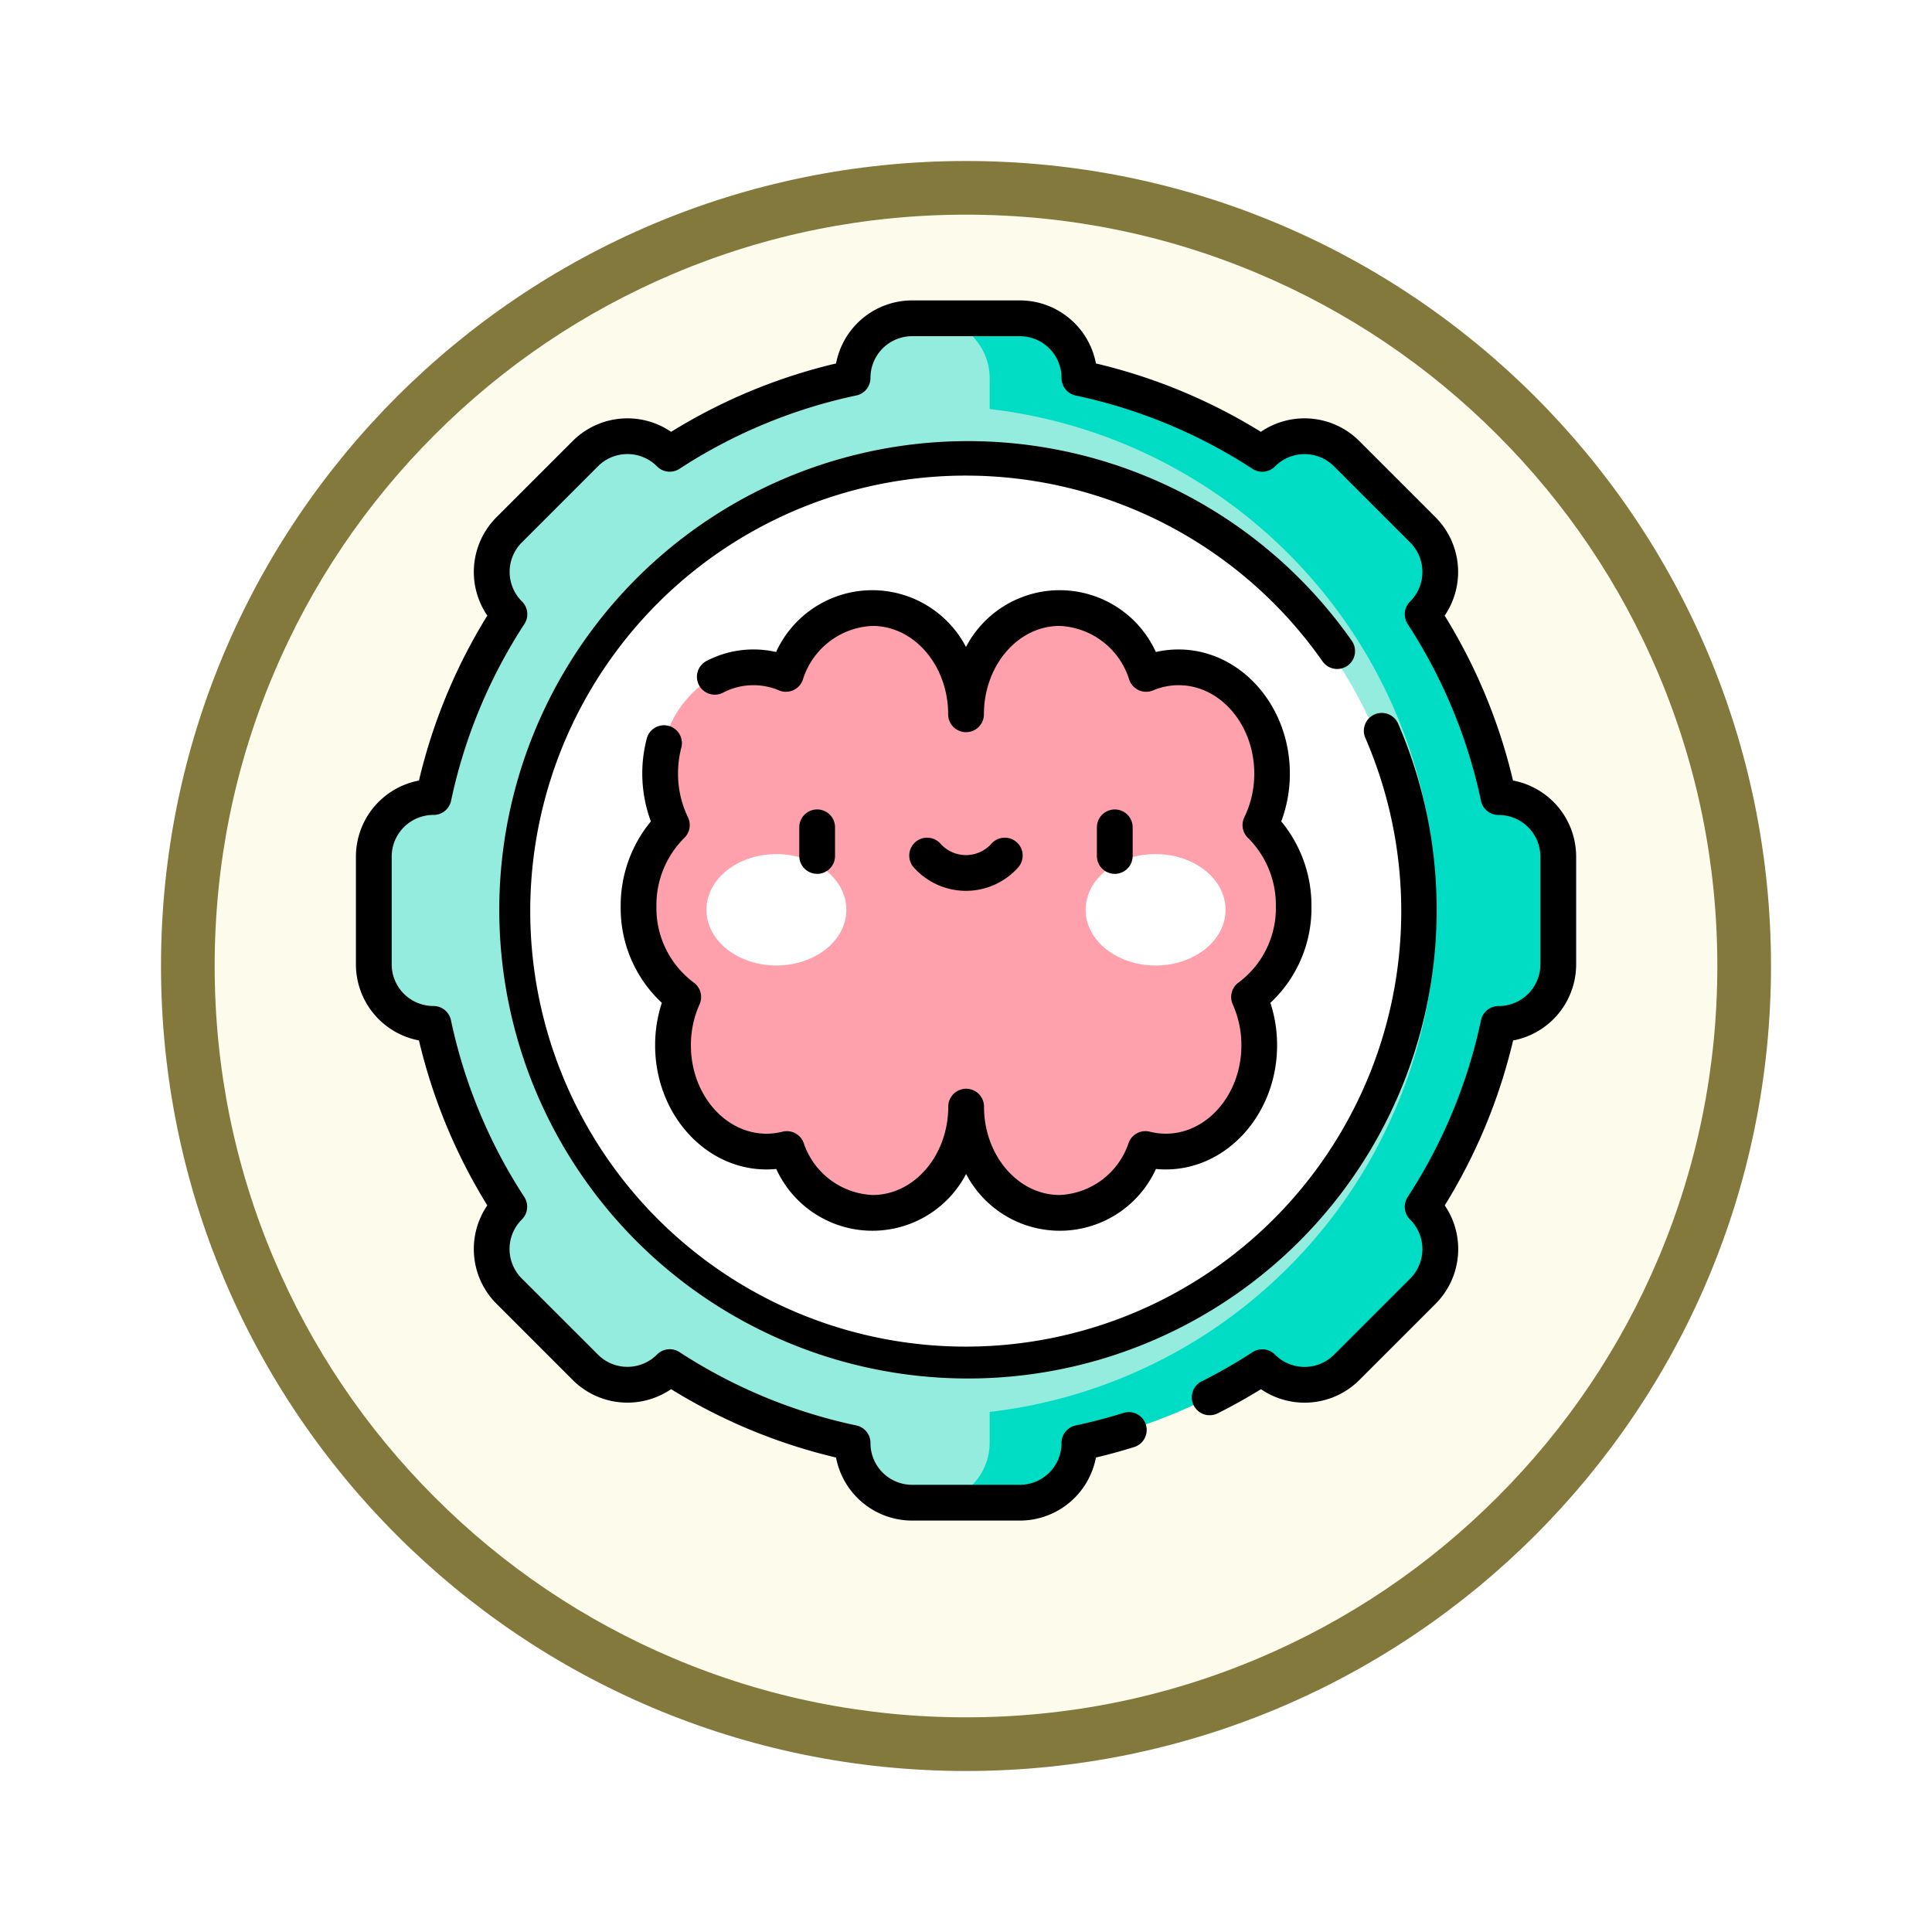 <svg xmlns="http://www.w3.org/2000/svg" xmlns:xlink="http://www.w3.org/1999/xlink" width="108" height="108" viewBox="0 0 108 108">
  <defs>
    <filter id="Path_904820" x="0" y="0" width="108" height="108" filterUnits="userSpaceOnUse">
      <feOffset dy="3" input="SourceAlpha"/>
      <feGaussianBlur stdDeviation="3" result="blur"/>
      <feFlood flood-opacity="0.161"/>
      <feComposite operator="in" in2="blur"/>
      <feComposite in="SourceGraphic"/>
    </filter>
  </defs>
  <g id="Group_1206319" data-name="Group 1206319" transform="translate(-620 -900.686)">
    <g id="Group_1206122" data-name="Group 1206122" transform="translate(0 19.686)">
      <g id="Group_1203639" data-name="Group 1203639" transform="translate(0 81)">
        <g id="Group_1202437" data-name="Group 1202437" transform="translate(0.523 386.813)">
          <g id="Group_1177315" data-name="Group 1177315" transform="translate(-0.523 -112.813)">
            <g id="Group_1173585" data-name="Group 1173585" transform="translate(629 532)">
              <g id="Group_1173428" data-name="Group 1173428" transform="translate(0 0)">
                <g id="Group_1171958" data-name="Group 1171958">
                  <g id="Group_1167341" data-name="Group 1167341">
                    <g id="Group_1166792" data-name="Group 1166792">
                      <g transform="matrix(1, 0, 0, 1, -9, -6)" filter="url(#Path_904820)">
                        <g id="Path_904820-2" data-name="Path 904820" transform="translate(9 6)" fill="#fdfbec">
                          <path d="M 45 88.5 C 39.127 88.5 33.43 87.35 28.068 85.082 C 22.889 82.891 18.236 79.755 14.241 75.759 C 10.245 71.764 7.109 67.111 4.918 61.932 C 2.65 56.57 1.5 50.873 1.5 45 C 1.5 39.127 2.65 33.43 4.918 28.068 C 7.109 22.889 10.245 18.236 14.241 14.241 C 18.236 10.245 22.889 7.109 28.068 4.918 C 33.43 2.65 39.127 1.5 45 1.5 C 50.873 1.5 56.57 2.65 61.932 4.918 C 67.111 7.109 71.764 10.245 75.759 14.241 C 79.755 18.236 82.891 22.889 85.082 28.068 C 87.35 33.43 88.5 39.127 88.5 45 C 88.5 50.873 87.35 56.57 85.082 61.932 C 82.891 67.111 79.755 71.764 75.759 75.759 C 71.764 79.755 67.111 82.891 61.932 85.082 C 56.57 87.35 50.873 88.5 45 88.5 Z" stroke="none"/>
                          <path d="M 45 3 C 39.329 3 33.829 4.11 28.653 6.299 C 23.652 8.415 19.16 11.443 15.302 15.302 C 11.443 19.16 8.415 23.652 6.299 28.653 C 4.11 33.829 3 39.329 3 45 C 3 50.671 4.11 56.171 6.299 61.347 C 8.415 66.348 11.443 70.84 15.302 74.698 C 19.16 78.557 23.652 81.585 28.653 83.701 C 33.829 85.89 39.329 87 45 87 C 50.671 87 56.171 85.89 61.347 83.701 C 66.348 81.585 70.84 78.557 74.698 74.698 C 78.557 70.84 81.585 66.348 83.701 61.347 C 85.89 56.171 87 50.671 87 45 C 87 39.329 85.89 33.829 83.701 28.653 C 81.585 23.652 78.557 19.16 74.698 15.302 C 70.84 11.443 66.348 8.415 61.347 6.299 C 56.171 4.11 50.671 3 45 3 M 45 -7.62939453125e-06 C 69.853 -7.62939453125e-06 90 20.147 90 45 C 90 69.853 69.853 90 45 90 C 20.147 90 -7.62939453125e-06 69.853 -7.62939453125e-06 45 C -7.62939453125e-06 20.147 20.147 -7.62939453125e-06 45 -7.62939453125e-06 Z" stroke="none" fill="#83793c"/>
                        </g>
                      </g>
                    </g>
                  </g>
                </g>
              </g>
            </g>
          </g>
        </g>
      </g>
      <g id="inteligencia" transform="translate(639.896 897.793)">
        <g id="Group_1206120" data-name="Group 1206120" transform="translate(0.999 0.999)">
          <path id="Path_1044456" data-name="Path 1044456" d="M73.709,37.59v6.029a3.325,3.325,0,0,1-3.325,3.325h-.017a30.24,30.24,0,0,1-4.236,10.222l.013.013a3.326,3.326,0,0,1,0,4.7l-4.262,4.262a3.326,3.326,0,0,1-4.7,0l-.013-.013a30.241,30.241,0,0,1-10.222,4.236v.017a3.325,3.325,0,0,1-3.325,3.325H37.59a3.325,3.325,0,0,1-3.325-3.325v-.017a30.24,30.24,0,0,1-10.222-4.236l-.013.013a3.326,3.326,0,0,1-4.7,0l-4.262-4.262a3.326,3.326,0,0,1,0-4.7l.013-.013a30.241,30.241,0,0,1-4.236-10.222h-.017A3.325,3.325,0,0,1,7.5,43.619V37.59a3.325,3.325,0,0,1,3.325-3.325h.017a30.24,30.24,0,0,1,4.236-10.222l-.013-.013a3.326,3.326,0,0,1,0-4.7l4.262-4.262a3.326,3.326,0,0,1,4.7,0l.013.013a30.241,30.241,0,0,1,10.222-4.236v-.017A3.325,3.325,0,0,1,37.59,7.5h6.029a3.325,3.325,0,0,1,3.325,3.325v.017a30.24,30.24,0,0,1,10.222,4.236l.013-.013a3.326,3.326,0,0,1,4.7,0l4.262,4.262a3.326,3.326,0,0,1,0,4.7l-.013.013a30.241,30.241,0,0,1,4.236,10.222h.017A3.325,3.325,0,0,1,73.709,37.59Z" transform="translate(-7.5 -7.5)" fill="#93ecdd"/>
          <path id="Path_1044457" data-name="Path 1044457" d="M277.232,37.59v6.029a3.325,3.325,0,0,1-3.325,3.325h-.017a30.239,30.239,0,0,1-4.236,10.222l.013.013a3.326,3.326,0,0,1,0,4.7L265.4,66.144a3.326,3.326,0,0,1-4.7,0l-.013-.013a30.241,30.241,0,0,1-10.222,4.236v.017a3.325,3.325,0,0,1-3.325,3.325H242.3a3.357,3.357,0,0,0,3.151-3.351V68.636a28.221,28.221,0,0,0,0-56.063V10.851A3.357,3.357,0,0,0,242.3,7.5h4.839a3.325,3.325,0,0,1,3.325,3.325v.017a30.24,30.24,0,0,1,10.222,4.236l.013-.013a3.326,3.326,0,0,1,4.7,0l4.262,4.262a3.326,3.326,0,0,1,0,4.7l-.013.013a30.24,30.24,0,0,1,4.236,10.222h.017a3.325,3.325,0,0,1,3.325,3.325Z" transform="translate(-211.023 -7.5)" fill="#00ddc4"/>
          <circle id="Ellipse_12659" data-name="Ellipse 12659" cx="25" cy="25" r="25" transform="translate(7.999 7.998)" fill="#fff"/>
          <g id="Group_1206118" data-name="Group 1206118" transform="translate(14.791 16.2)">
            <g id="Group_1206117" data-name="Group 1206117">
              <path id="Path_1044458" data-name="Path 1044458" d="M136.845,156.975c0,3.28-2.34,5.939-5.227,5.939a5.255,5.255,0,0,1-4.793-3.569,4.64,4.64,0,0,1-1.138.143c-2.887,0-5.227-2.659-5.227-5.939a6.572,6.572,0,0,1,.572-2.7,6.145,6.145,0,0,1-2.5-5.067,6.278,6.278,0,0,1,1.862-4.544,6.551,6.551,0,0,1-.656-2.881c0-3.28,2.34-5.939,5.227-5.939a4.662,4.662,0,0,1,1.817.369,5.274,5.274,0,0,1,4.835-3.682c2.887,0,5.227,2.659,5.227,5.939,0-3.28,2.34-5.939,5.227-5.939a5.274,5.274,0,0,1,4.835,3.682,4.662,4.662,0,0,1,1.817-.369c2.887,0,5.227,2.659,5.227,5.939a6.551,6.551,0,0,1-.656,2.881,6.277,6.277,0,0,1,1.862,4.544,6.145,6.145,0,0,1-2.5,5.067,6.572,6.572,0,0,1,.572,2.7c0,3.28-2.34,5.939-5.227,5.939a4.64,4.64,0,0,1-1.138-.143,5.255,5.255,0,0,1-4.793,3.569C139.185,162.915,136.845,160.256,136.845,156.975Z" transform="translate(-118.532 -129.106)" fill="#ffa1ac"/>
            </g>
          </g>
          <g id="Group_1206119" data-name="Group 1206119" transform="translate(18.595 29.952)">
            <ellipse id="Ellipse_12660" data-name="Ellipse 12660" cx="3.911" cy="3.114" rx="3.911" ry="3.114" fill="#fff"/>
            <ellipse id="Ellipse_12661" data-name="Ellipse 12661" cx="3.911" cy="3.114" rx="3.911" ry="3.114" transform="translate(21.197)" fill="#fff"/>
          </g>
        </g>
        <g id="Group_1206121" data-name="Group 1206121" transform="translate(0 0)">
          <path id="Path_1044459" data-name="Path 1044459" d="M64.683,26.84a31.126,31.126,0,0,0-3.822-9.22,4.332,4.332,0,0,0-.512-5.5L56.087,7.858a4.331,4.331,0,0,0-5.5-.512,31.12,31.12,0,0,0-9.22-3.822A4.332,4.332,0,0,0,37.117,0H31.09a4.332,4.332,0,0,0-4.25,3.524,31.12,31.12,0,0,0-9.22,3.822,4.332,4.332,0,0,0-5.5.512L7.858,12.12a4.328,4.328,0,0,0-.513,5.5A31.123,31.123,0,0,0,3.524,26.84,4.332,4.332,0,0,0,0,31.09v6.028a4.332,4.332,0,0,0,3.524,4.25,31.124,31.124,0,0,0,3.821,9.22,4.327,4.327,0,0,0,.512,5.5l4.262,4.262a4.331,4.331,0,0,0,5.5.512,31.12,31.12,0,0,0,9.22,3.822,4.332,4.332,0,0,0,4.25,3.524h6.028a4.331,4.331,0,0,0,4.25-3.524c.707-.167,1.41-.36,2.1-.575a1,1,0,1,0-.595-1.908c-.863.269-1.75.5-2.637.689a1,1,0,0,0-.792.977v.016a2.329,2.329,0,0,1-2.326,2.326H31.09a2.329,2.329,0,0,1-2.326-2.326v-.016a1,1,0,0,0-.792-.977,29.159,29.159,0,0,1-9.885-4.1,1,1,0,0,0-1.251.131l-.013.013a2.329,2.329,0,0,1-3.29,0L9.271,54.674a2.326,2.326,0,0,1,0-3.293l.013-.013a1,1,0,0,0,.128-1.248,29.162,29.162,0,0,1-4.1-9.885,1,1,0,0,0-.977-.792H4.325A2.329,2.329,0,0,1,2,37.117V31.089a2.329,2.329,0,0,1,2.326-2.326h.016a1,1,0,0,0,.977-.792,29.162,29.162,0,0,1,4.1-9.885,1,1,0,0,0-.128-1.248l-.017-.017a2.326,2.326,0,0,1,0-3.29L13.533,9.27a2.329,2.329,0,0,1,3.29,0l.013.013a1,1,0,0,0,1.251.131,29.162,29.162,0,0,1,9.885-4.1,1,1,0,0,0,.792-.977V4.324A2.329,2.329,0,0,1,31.09,2h6.028a2.329,2.329,0,0,1,2.326,2.326V4.34a1,1,0,0,0,.792.977,29.159,29.159,0,0,1,9.885,4.1,1,1,0,0,0,1.251-.131l.013-.013a2.329,2.329,0,0,1,3.29,0l4.262,4.262a2.329,2.329,0,0,1,0,3.29l-.013.013a1,1,0,0,0-.131,1.251,29.159,29.159,0,0,1,4.1,9.885,1,1,0,0,0,.977.792h.016a2.329,2.329,0,0,1,2.326,2.326v6.028a2.329,2.329,0,0,1-2.326,2.326h-.016a1,1,0,0,0-.977.792,29.161,29.161,0,0,1-4.1,9.885,1,1,0,0,0,.131,1.251l.013.013a2.329,2.329,0,0,1,0,3.29l-4.262,4.262a2.329,2.329,0,0,1-3.29,0l-.013-.013a1,1,0,0,0-1.251-.131,29.483,29.483,0,0,1-2.838,1.628,1,1,0,1,0,.9,1.786c.819-.411,1.626-.862,2.409-1.345a4.331,4.331,0,0,0,5.5-.512l4.262-4.262a4.332,4.332,0,0,0,.512-5.5,31.119,31.119,0,0,0,3.822-9.22,4.331,4.331,0,0,0,3.524-4.25V31.09a4.332,4.332,0,0,0-3.524-4.25Z" transform="translate(0 0)"/>
          <path id="Path_1044460" data-name="Path 1044460" d="M106.133,71.13a1,1,0,0,0,.246-1.391,26.2,26.2,0,1,0,2.606,4.671,1,1,0,1,0-1.835.791,24.345,24.345,0,1,1-2.408-4.315A1,1,0,0,0,106.133,71.13Z" transform="translate(-50.707 -50.707)"/>
          <path id="Path_1044461" data-name="Path 1044461" d="M149.657,139.282a7.381,7.381,0,0,0-1.687-4.75,7.663,7.663,0,0,0,.48-2.675c0-3.826-2.793-6.938-6.226-6.938a5.626,5.626,0,0,0-1.264.143,5.911,5.911,0,0,0-10.615-.283,5.911,5.911,0,0,0-10.615.283,5.666,5.666,0,0,0-3.837.474,1,1,0,1,0,.9,1.784,3.665,3.665,0,0,1,3.1-.112,1,1,0,0,0,1.327-.581,4.269,4.269,0,0,1,3.9-3.023c2.331,0,4.228,2.216,4.228,4.94a1,1,0,1,0,2,0c0-2.724,1.9-4.94,4.228-4.94a4.269,4.269,0,0,1,3.9,3.023,1,1,0,0,0,1.327.581,3.661,3.661,0,0,1,1.429-.291c2.331,0,4.228,2.216,4.228,4.94a5.582,5.582,0,0,1-.554,2.441,1,1,0,0,0,.207,1.161,5.283,5.283,0,0,1,1.554,3.822,5.188,5.188,0,0,1-2.071,4.247,1,1,0,0,0-.34,1.23,5.539,5.539,0,0,1,.484,2.29c0,2.724-1.9,4.94-4.228,4.94a3.659,3.659,0,0,1-.893-.112,1,1,0,0,0-1.177.611,4.264,4.264,0,0,1-3.86,2.928c-2.331,0-4.228-2.216-4.228-4.94a1,1,0,0,0-2,0c0,2.724-1.9,4.94-4.228,4.94a4.264,4.264,0,0,1-3.86-2.928,1,1,0,0,0-1.177-.611,3.653,3.653,0,0,1-.893.112c-2.331,0-4.228-2.216-4.228-4.94a5.538,5.538,0,0,1,.484-2.29,1,1,0,0,0-.34-1.23,5.188,5.188,0,0,1-2.071-4.247,5.283,5.283,0,0,1,1.554-3.822,1,1,0,0,0,.207-1.161,5.582,5.582,0,0,1-.554-2.441,5.691,5.691,0,0,1,.193-1.478,1,1,0,0,0-1.93-.519,7.717,7.717,0,0,0,.219,4.672,7.381,7.381,0,0,0-1.687,4.75,7.224,7.224,0,0,0,2.3,5.391,7.586,7.586,0,0,0-.375,2.376c0,3.826,2.793,6.938,6.226,6.938.181,0,.364-.009.545-.027a5.91,5.91,0,0,0,10.613.281,5.91,5.91,0,0,0,10.613-.281q.273.027.545.027c3.433,0,6.226-3.113,6.226-6.938a7.585,7.585,0,0,0-.375-2.376A7.223,7.223,0,0,0,149.657,139.282Z" transform="translate(-96.242 -105.407)"/>
          <path id="Path_1044462" data-name="Path 1044462" d="M187.051,217.217a1,1,0,0,0,1-1v-1.6a1,1,0,1,0-2,0v1.6A1,1,0,0,0,187.051,217.217Z" transform="translate(-161.267 -185.162)"/>
          <path id="Path_1044463" data-name="Path 1044463" d="M312.946,216.218v-1.6a1,1,0,1,0-2,0v1.6a1,1,0,1,0,2,0Z" transform="translate(-269.525 -185.162)"/>
          <path id="Path_1044464" data-name="Path 1044464" d="M235.227,228.259a3.907,3.907,0,0,0,2.946-1.342,1,1,0,0,0-1.507-1.313,1.908,1.908,0,0,1-2.88,0,1,1,0,0,0-1.507,1.313,3.908,3.908,0,0,0,2.947,1.342Z" transform="translate(-201.124 -195.253)"/>
        </g>
      </g>
    </g>
  </g>
</svg>
